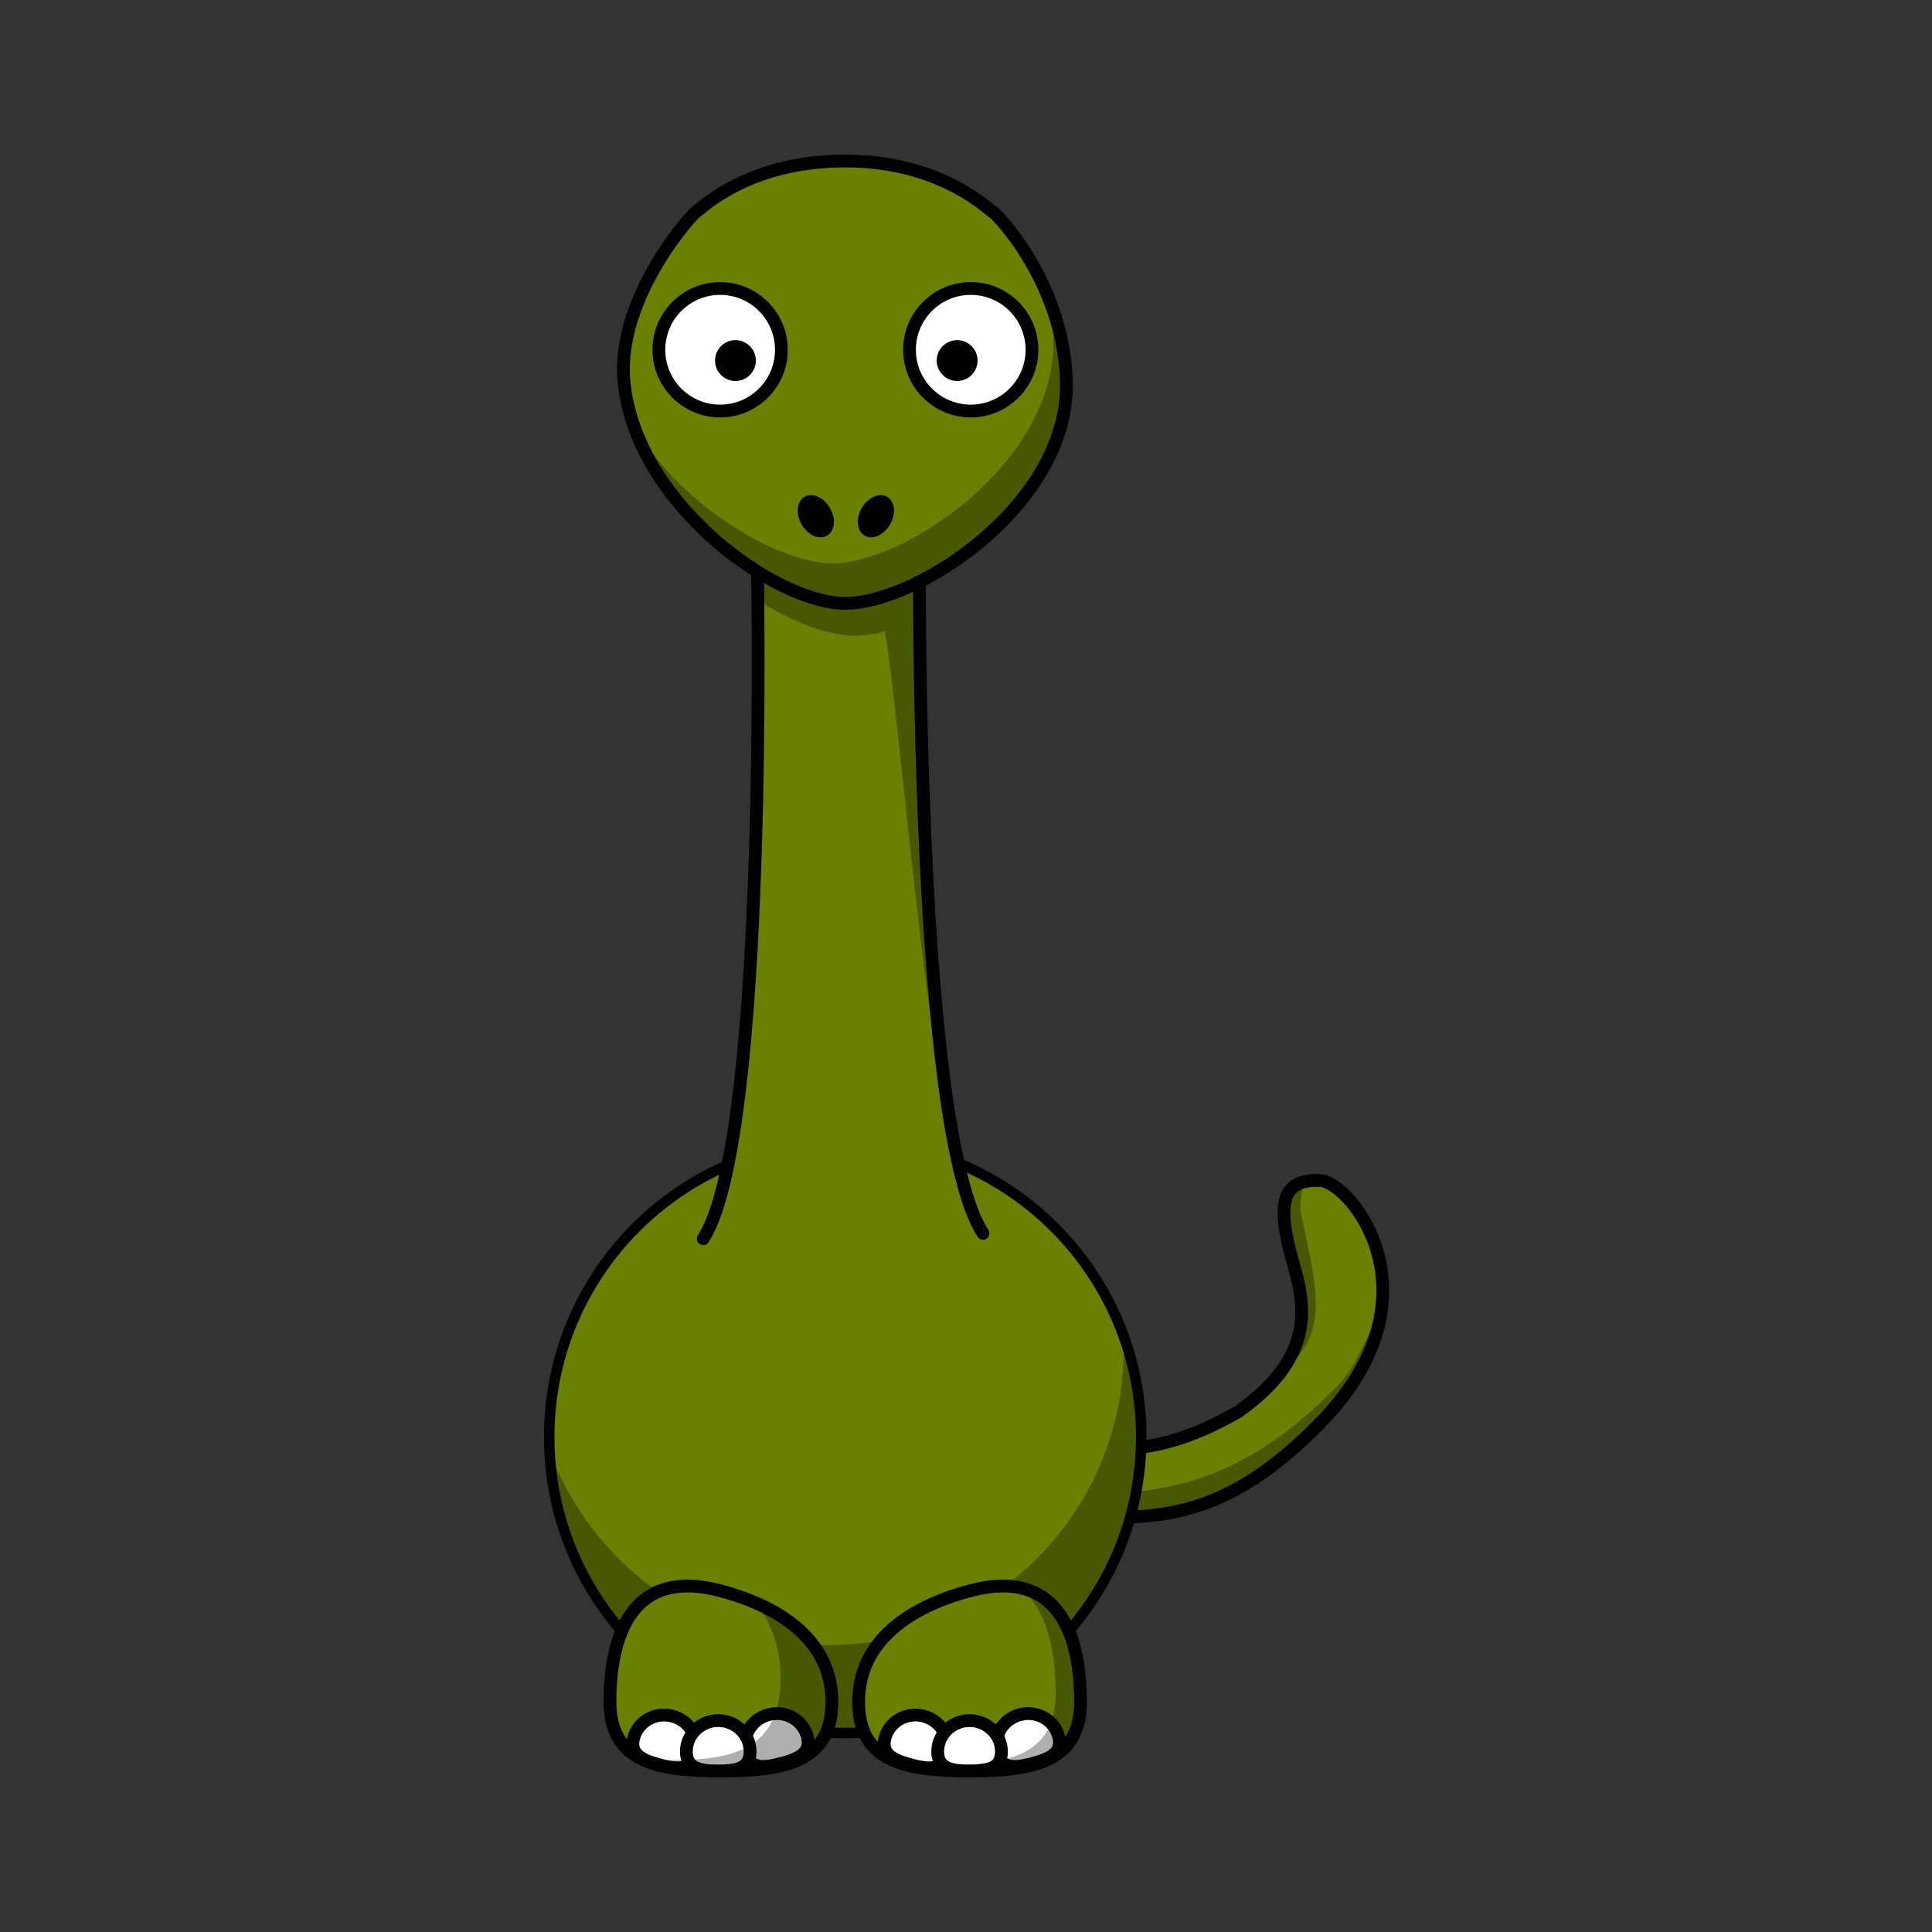 <svg:svg xmlns:dc="http://purl.org/dc/elements/1.1/" xmlns:ns1="http://www.inkscape.org/namespaces/inkscape" xmlns:ns3="http://web.resource.org/cc/" xmlns:rdf="http://www.w3.org/1999/02/22-rdf-syntax-ns#" xmlns:svg="http://www.w3.org/2000/svg" height="604.8" id="Layer_1" version="1.0" viewBox="-170.288 -48.4 604.8 604.8" width="604.8" ns1:version="0.91 r13725" xml:space="preserve">
<svg:rect x="-170.288" y="-48.4" width="604.8" height="604.8" fill="#333333" stroke="none"/>
<svg:g id="g236">
	<svg:g id="layer1_1_" transform="translate(-200.08 -237.53)">
		<svg:path d="m295.76 668.57c63.82-53.38 67.87-6.64 121.64-37.5 28.88-20.41 18.65-39.24 15.74-52.12-2.92-12.87-2.15-20.82 10.03-20.26 9.26 0.42 38.64 35.93 0.29 75.47-53.34 55.02-77.57 8.93-135.61 49.02-49.35 34.08-11.51-13.77-12.09-14.61z" id="path3229" style="stroke:#000000;stroke-width:4;fill:#698000" />
		<svg:path d="m460.71 602.1c-2.96 5.32-6.53 15-11.92 20.56-53.34 55.02-86.9 19.32-130.49 49.3-20.07 13.8-25.7 14.14-25.38 9.59-6.74 11.35-10.34 22.48 20.8 0.96 58.04-40.09 82.25 6.35 135.04-54.07 9.06-9.34 9.29-17.85 11.95-26.34zm-22.5-44.24c-3.53 3.54-7.77 10.06-6.59 15.29 2.08 9.18 8.2 28.32 1.93 42.94 13.23-10.88 7.28-28.07 3.24-48.45-0.03-4.99 1.44-8.88 1.42-9.78z" id="path3334" style="fill-opacity:.314" />
	</svg:g>
	<svg:g id="layer1" transform="translate(-216.73 -178.06)">
		<svg:g id="g242">
			<svg:path d="m403.7 579.48c0.02 51.19-41.47 92.7-92.66 92.7s-92.68-41.51-92.67-92.7c-0.01-51.18 41.48-92.69 92.67-92.69s92.68 41.5 92.66 92.69z" id="path2383" style="stroke-linejoin:round;stroke:#000000;stroke-width:3.287;stroke-linecap:round;fill:#698000" />
			<svg:path d="m398.1 547.69c0.07 1.43 0.11 2.87 0.11 4.31 0 51.16-41.51 92.66-92.66 92.66-39.99 0-74.11-25.38-87.09-60.88 2.25 49.16 42.87 88.38 92.58 88.38 51.16 0 92.67-41.51 92.67-92.66 0-11.17-1.98-21.89-5.61-31.81z" id="path3221" style="fill-opacity:.314" />
		</svg:g>
		<svg:g id="g246">
			<svg:path d="m266.59 517.42c20.73-32.06 16.92-213.19 16.92-213.19h50.76s-1.27 178.92 19.88 211.53" id="path2399" style="stroke-linejoin:round;stroke:#000000;stroke-width:4;stroke-linecap:round;fill:#698000" />
			<svg:path d="m283.5 307.61s0.21 3.5 0.27 10.02c11.13 6.99 22.35 11.05 30.22 11.05 2.81 0 6.01-0.48 9.43-1.4 5.24 28.21 14.95 169.49 30.49 188.24l-0.85 0.29 1.08-0.03c-14.55-22.45-18.47-167.64-19.51-192.68-0.11-2.83-0.2-5.44-0.26-7.74-0.04-1.84-0.1-6.9-0.11-7.75-3.02 0.13-50.76 0-50.76 0z" id="path3214" style="fill-opacity:.314" />
		</svg:g>
		<svg:g id="g250">
			<svg:path d="m311.03 180.06c-19.28 0-34.92 5.89-46.42 15.73-0.48-0.36-25.44 26.64-22.81 53.51 3.72 38.03 47.48 69.24 69.23 69.24 22.61 0 70.06-31.03 69.24-69.24-0.67-31.38-22.67-53.76-23.16-53.33-11.62-9.93-27.24-15.91-46.08-15.91z" id="path3155" style="stroke-linejoin:round;stroke:#000000;stroke-width:4;stroke-linecap:round;fill:#698000" />
			<svg:g id="g253">
				<svg:g id="g255">
					<svg:path d="m369.5 239.15c0 10.59-8.58 19.18-19.17 19.18s-19.18-8.59-19.18-19.18 8.59-19.18 19.18-19.18 19.17 8.59 19.17 19.18z" id="path3159" style="stroke-linejoin:round;stroke:#000000;stroke-width:4;stroke-linecap:round;fill:#ffffff" />
					<svg:path d="m352.46 242.53c0 3.53-2.86 6.4-6.39 6.4s-6.4-2.87-6.4-6.4 2.87-6.39 6.4-6.39 6.39 2.86 6.39 6.39z" id="path3161" />
				</svg:g>
				<svg:g id="g259">
					<svg:path d="m291.05 239.15c0 10.59-8.59 19.18-19.17 19.18-10.6 0-19.18-8.59-19.18-19.18s8.58-19.18 19.18-19.18c10.59 0 19.17 8.59 19.17 19.18z" id="path3157" style="stroke-linejoin:round;stroke:#000000;stroke-width:4;stroke-linecap:round;fill:#ffffff" />
					<svg:path d="m283.06 242.53c0 3.53-2.86 6.4-6.39 6.4s-6.39-2.87-6.39-6.4 2.86-6.39 6.39-6.39 6.39 2.86 6.39 6.39z" id="path3163" />
				</svg:g>
			</svg:g>
			<svg:path d="m373.15 216.37c1.48 6.46 3.06 13.3 3.06 20.41 0 38.22-46.63 69.24-69.24 69.24-17.51 0-51.68-20.1-64.35-47.88 6.45 34.05 48.37 60.38 68.42 60.38 22.61 0 69.24-31.02 69.24-69.23 0-11.92-2.88-23.13-7.13-32.92z" id="path3231" style="fill-opacity:.314" />
			<svg:g id="g264">
				<svg:path d="m325.08 293.83c-1.94 3.36-5.5 4.93-7.95 3.52s-2.87-5.29-0.92-8.65c1.93-3.36 5.5-4.94 7.95-3.52 2.45 1.41 2.86 5.29 0.92 8.65z" id="path2398" />
				<svg:path d="m297.38 293.83c1.94 3.36 5.5 4.93 7.95 3.52s2.87-5.29 0.92-8.65c-1.94-3.36-5.49-4.94-7.95-3.52-2.44 1.41-2.86 5.29-0.92 8.65z" id="path2412" />
			</svg:g>
		</svg:g>
	</svg:g>
	<svg:g id="g268">
		<svg:g id="g270">
			<svg:path d="m20.663 484.36c-0.006 19.19 15.547 21.63 34.733 21.63 19.188 0 34.74-2.44 34.735-21.63 0.005-19.19-16.201-29.78-34.735-34.74-28.832-7.73-34.739 15.55-34.733 34.74z" id="path3245" style="stroke-linejoin:round;stroke:#000000;stroke-width:4;stroke-linecap:round;fill:#698000" />
			<svg:g id="g273">
				<svg:path d="m82.433 495.18c1.391 5.18-2.75 7-8.076 8.43-5.327 1.43-9.82 1.92-11.208-3.26-1.391-5.19 1.801-10.54 7.126-11.97 5.327-1.43 10.77 1.62 12.158 6.8z" id="path3239" style="stroke-linejoin:round;stroke:#000000;stroke-width:4;stroke-linecap:round;fill:#ffffff" />
				<svg:path d="m47.374 500.8c-1.388 5.18-5.881 4.68-11.208 3.26-5.326-1.43-9.467-3.25-8.077-8.43 1.388-5.18 6.832-8.23 12.158-6.8 5.326 1.42 8.518 6.78 7.127 11.97z" id="path3241" style="stroke-linejoin:round;stroke:#000000;stroke-width:4;stroke-linecap:round;fill:#ffffff" />
				<svg:path d="m64.533 499.94c0.002 5.37-4.468 6.05-9.982 6.05s-9.983-0.68-9.982-6.05c-0.001-5.36 4.468-9.72 9.982-9.72s9.984 4.36 9.982 9.72z" id="path3243" style="stroke-linejoin:round;stroke:#000000;stroke-width:4;stroke-linecap:round;fill:#ffffff" />
			</svg:g>
			<svg:path d="m66.39 453.42c4.752 6.22 7.669 14 7.667 23.6 0.006 22.7-15.552 25.6-34.738 25.6-2.969 0-5.841-0.09-8.592-0.3 6.293 3.06 15.016 3.68 24.665 3.68 19.187 0 34.745-2.46 34.739-21.65 0.004-15.25-10.236-25.05-23.741-30.93z" id="path3297" style="fill-opacity:.314" />
		</svg:g>
		<svg:g id="g279">
			<svg:path d="m167.96 484.36c0.01 19.19-15.54 21.63-34.73 21.63s-34.742-2.44-34.736-21.63c-0.006-19.19 16.206-29.78 34.736-34.74 28.83-7.73 34.74 15.55 34.73 34.74z" id="path3220" style="stroke-linejoin:round;stroke:#000000;stroke-width:4;stroke-linecap:round;fill:#698000" />
			<svg:g id="g282">
				<svg:path d="m161.11 495.18c1.39 5.18-2.75 7-8.07 8.43-5.33 1.43-9.82 1.92-11.21-3.26-1.39-5.19 1.8-10.54 7.12-11.97 5.33-1.43 10.77 1.62 12.16 6.8z" id="path3235_1_" style="stroke-linejoin:round;stroke:#000000;stroke-width:4;stroke-linecap:round;fill:#ffffff" />
				<svg:path d="m126.05 500.8c-1.39 5.18-5.88 4.68-11.21 3.26-5.32-1.43-9.46-3.25-8.07-8.43s6.83-8.23 12.15-6.8c5.33 1.42 8.52 6.78 7.13 11.97z" id="path3237" style="stroke-linejoin:round;stroke:#000000;stroke-width:4;stroke-linecap:round;fill:#ffffff" />
				<svg:path d="m143.21 499.94c0 5.37-4.47 6.05-9.98 6.05-5.52 0-9.99-0.68-9.98-6.05-0.01-5.36 4.47-9.72 9.98-9.72s9.98 4.36 9.98 9.72z" id="path3224" style="stroke-linejoin:round;stroke:#000000;stroke-width:4;stroke-linecap:round;fill:#ffffff" />
			</svg:g>
			<svg:path d="m148.9 448.61c8.93 6.9 11.29 20.87 11.29 33.21 0 19.85-16.09 22.39-35.93 22.39-4.31 0-8.42-0.14-12.24-0.53 5.86 1.88 13.21 2.3 21.2 2.3 19.19 0 34.74-2.44 34.74-21.62 0-15.04-3.63-32.57-19.06-35.75z" id="path3358" style="fill-opacity:.314" />
		</svg:g>
	</svg:g>
</svg:g>
</svg:svg>